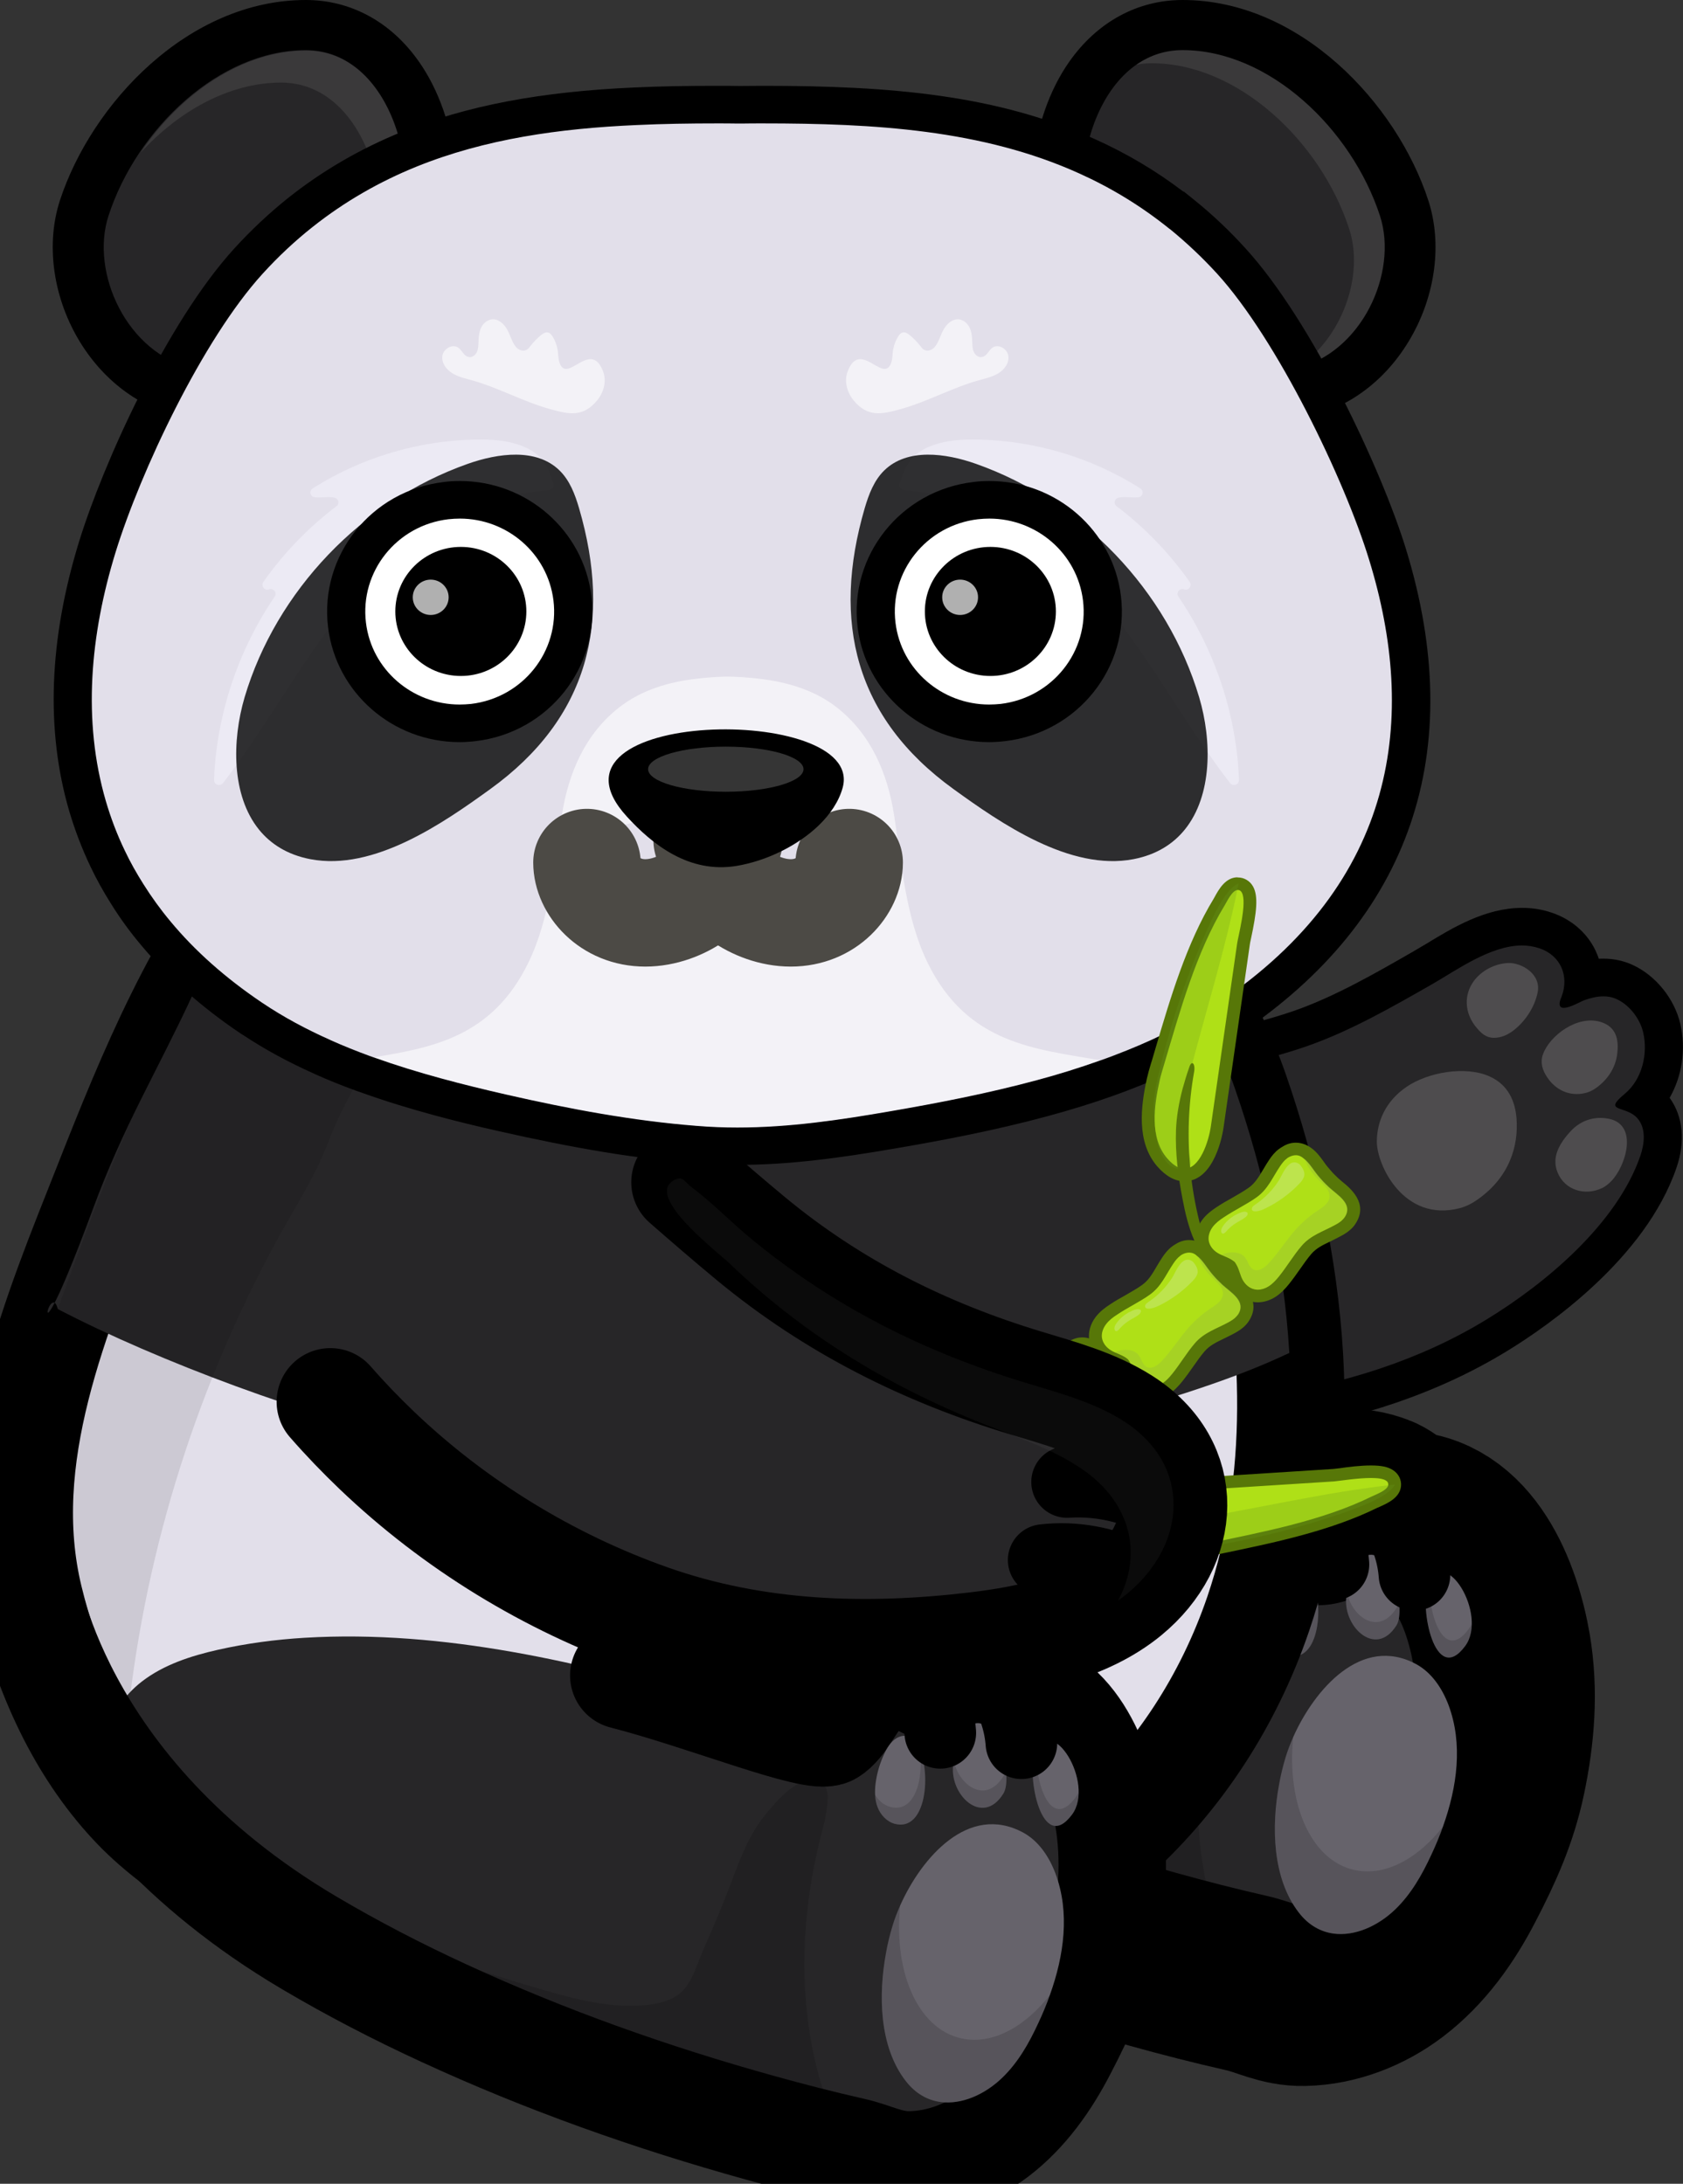 <svg width="47" height="61" viewBox="0 0 47 61" fill="none" xmlns="http://www.w3.org/2000/svg">
<rect x="0" y="0" width="47" height="61" fill="#333333" stroke="none"/>
<g clip-path="url(#clip0_169_15986)">
<path d="M6.199 11.081C8.65 11.081 11.008 9.222 11.676 7.486C12.344 5.75 12.113 3.545 11.119 2.124C10.476 1.204 9.559 0.7 8.54 0.7C5.602 0.7 3.158 3.335 2.352 5.813C2.021 6.832 2.185 8.06 2.792 9.107C3.364 10.09 4.234 10.755 5.247 10.979C5.552 11.046 5.872 11.081 6.199 11.081Z" fill="#272628"/>
<path d="M8.54 1.4C6.128 1.4 3.822 3.594 3.03 6.027C2.511 7.619 3.549 9.887 5.403 10.293C5.662 10.349 5.929 10.377 6.199 10.377C8.252 10.377 10.412 8.795 11.012 7.234C11.932 4.844 10.891 1.4 8.54 1.4ZM8.54 0C9.797 0 10.923 0.612 11.701 1.725C12.82 3.321 13.083 5.792 12.337 7.731C11.481 9.964 8.724 11.777 6.195 11.777C5.819 11.777 5.446 11.739 5.09 11.658C3.883 11.392 2.849 10.608 2.174 9.453C1.471 8.242 1.282 6.8 1.673 5.6C2.561 2.884 5.268 0 8.54 0Z" fill="black"/>
<g opacity="0.1">
<path d="M3.929 4.263C4.994 3.101 6.405 2.307 7.85 2.307C10.195 2.307 11.229 5.736 10.312 8.12C10.248 8.291 10.163 8.459 10.06 8.627C10.493 8.19 10.827 7.71 11.012 7.227C11.928 4.844 10.895 1.414 8.55 1.414C6.756 1.414 5.019 2.636 3.929 4.263Z" fill="#EAE6E4"/>
</g>
<path d="M35.366 11.081C35.693 11.081 36.012 11.046 36.318 10.979C37.327 10.759 38.197 10.094 38.773 9.107C39.38 8.064 39.543 6.832 39.213 5.813C38.407 3.335 35.963 0.7 33.025 0.7C32.005 0.7 31.089 1.204 30.446 2.124C29.451 3.542 29.221 5.747 29.888 7.486C30.556 9.219 32.915 11.081 35.366 11.081Z" fill="#272628"/>
<path d="M33.025 1.4C30.674 1.4 29.637 4.844 30.553 7.238C31.153 8.799 33.313 10.381 35.366 10.381C35.633 10.381 35.903 10.353 36.162 10.297C38.016 9.887 39.054 7.623 38.535 6.03C37.743 3.594 35.437 1.4 33.025 1.4ZM33.025 0C36.301 0 39.004 2.884 39.888 5.6C40.279 6.8 40.091 8.242 39.388 9.453C38.716 10.612 37.679 11.396 36.471 11.658C36.116 11.735 35.743 11.777 35.366 11.777C32.837 11.777 30.081 9.961 29.224 7.731C28.479 5.792 28.741 3.321 29.86 1.725C30.642 0.612 31.768 0 33.025 0Z" fill="black"/>
<g opacity="0.1">
<path d="M31.732 1.809C31.871 1.781 32.016 1.767 32.165 1.767C34.581 1.767 36.886 3.962 37.678 6.394C38.105 7.703 37.476 9.471 36.208 10.283C38.037 9.852 39.053 7.605 38.542 6.027C37.742 3.594 35.437 1.4 33.025 1.4C32.535 1.4 32.102 1.55 31.732 1.809Z" fill="#EAE6E4"/>
</g>
<path d="M34.695 39.556C34.78 39.556 34.862 39.552 34.951 39.549C34.951 39.549 34.954 39.549 34.958 39.549C35.075 39.549 35.214 39.528 35.334 39.51L35.388 39.503C37.835 39.146 39.995 38.404 41.803 37.298C42.89 36.633 45.501 34.831 46.318 32.448C46.535 31.814 46.464 31.258 46.123 30.876C46.069 30.817 46.009 30.764 45.952 30.722C46.396 30.204 46.577 29.438 46.41 28.72C46.282 28.167 45.874 27.66 45.373 27.429C45.188 27.345 44.989 27.303 44.78 27.303C44.57 27.303 44.375 27.345 44.219 27.39C44.215 27.173 44.165 26.963 44.073 26.771C43.895 26.403 43.569 26.127 43.157 25.987C42.954 25.92 42.734 25.885 42.51 25.885C41.633 25.885 40.791 26.4 40.109 26.809C39.981 26.886 39.856 26.963 39.739 27.03C38.624 27.667 37.491 28.318 36.325 28.724C35.917 28.867 35.508 28.983 35.072 29.105C34.283 29.329 33.469 29.557 32.702 29.949C32.603 29.998 32.51 30.05 32.422 30.106C31.924 30.421 31.516 31.034 31.164 31.986C30.553 33.648 30.635 36.371 31.832 38.054C32.528 39.038 33.519 39.556 34.695 39.556Z" fill="#272628"/>
<path d="M42.506 26.41C41.629 26.41 40.698 27.086 40.006 27.485C38.89 28.122 37.718 28.797 36.503 29.221C35.324 29.634 34.066 29.847 32.944 30.418C32.862 30.46 32.78 30.505 32.706 30.554C32.198 30.873 31.857 31.639 31.661 32.171C30.798 34.516 31.459 39.035 34.695 39.035C34.766 39.035 34.841 39.031 34.915 39.028C35.047 39.028 35.178 39.003 35.306 38.986C37.487 38.67 39.64 38.005 41.519 36.854C43.185 35.836 45.16 34.173 45.81 32.283C45.924 31.947 45.977 31.517 45.721 31.23C45.394 30.869 44.741 31.079 45.373 30.554C45.86 30.152 46.027 29.434 45.888 28.839C45.799 28.458 45.508 28.073 45.146 27.908C45.025 27.852 44.901 27.831 44.776 27.831C44.599 27.831 44.421 27.877 44.251 27.936C44.155 27.968 43.846 28.153 43.672 28.153C43.597 28.153 43.551 28.122 43.554 28.027C43.558 27.964 43.583 27.901 43.608 27.842C43.828 27.268 43.586 26.687 42.986 26.487C42.826 26.435 42.666 26.41 42.506 26.41ZM42.506 25.36C42.791 25.36 43.064 25.402 43.323 25.49C43.874 25.672 44.311 26.046 44.553 26.543C44.588 26.62 44.623 26.701 44.648 26.781C44.691 26.778 44.734 26.778 44.776 26.778C45.064 26.778 45.341 26.837 45.593 26.953C46.24 27.25 46.762 27.898 46.925 28.601C47.089 29.312 46.972 30.064 46.627 30.666C47 31.181 47.071 31.877 46.819 32.616C45.949 35.16 43.217 37.05 42.08 37.743C40.208 38.888 37.981 39.654 35.459 40.022L35.405 40.029C35.281 40.046 35.128 40.071 34.951 40.074C34.862 40.078 34.777 40.081 34.691 40.081C33.334 40.081 32.191 39.486 31.391 38.359C30.045 36.469 30.009 33.575 30.66 31.811C31.05 30.747 31.53 30.047 32.13 29.669C32.23 29.606 32.34 29.543 32.453 29.487C33.267 29.07 34.109 28.832 34.922 28.605C35.349 28.482 35.754 28.37 36.144 28.234C37.263 27.842 38.379 27.205 39.455 26.585C39.583 26.512 39.7 26.438 39.828 26.365C40.563 25.917 41.48 25.36 42.506 25.36Z" fill="black"/>
<g opacity="0.2">
<path d="M38.45 31.881C38.454 31.342 38.681 30.768 39.281 30.358C39.882 29.949 40.915 29.77 41.583 30.061C42.141 30.306 42.311 30.785 42.35 31.23C42.414 32.021 42.145 32.885 41.271 33.501C41.129 33.603 40.965 33.694 40.773 33.746C39.2 34.159 38.443 32.532 38.45 31.881Z" fill="#EAE6E4"/>
</g>
<g opacity="0.1">
<path d="M18.607 20.922C21.346 19.645 24.305 19.733 26.994 21.37C27.861 21.899 28.582 22.791 29.484 23.239C30.749 23.873 33.264 25.192 32.66 27.338C32.457 28.062 31.996 28.633 31.505 29.105C29.765 30.789 27.559 31.534 25.403 32.143C24.522 32.392 23.634 32.626 22.735 32.724C20.227 32.994 17.648 32.161 15.573 30.404C14.796 29.746 14.06 28.916 13.726 27.828C13.243 26.253 13.694 24.685 14.778 23.838C16.053 22.837 17.161 21.598 18.607 20.922Z" fill="black"/>
</g>
<g opacity="0.2">
<path d="M40.961 28.027C40.954 27.817 41.015 27.611 41.143 27.425C41.366 27.107 41.754 26.914 42.12 26.9C42.482 26.886 43.047 27.201 42.94 27.726C42.855 28.139 42.596 28.514 42.311 28.748C42.162 28.871 41.984 28.969 41.793 28.986C41.569 29.011 41.416 28.923 41.249 28.724C41.065 28.514 40.968 28.269 40.961 28.027Z" fill="#EAE6E4"/>
</g>
<g opacity="0.2">
<path d="M43.064 29.539C43.075 29.483 43.096 29.424 43.124 29.364C43.391 28.815 44.183 28.307 44.801 28.584C45.16 28.745 45.206 29.091 45.163 29.438C45.117 29.819 44.904 30.148 44.592 30.376C44.513 30.432 44.425 30.488 44.318 30.519C43.91 30.638 43.515 30.495 43.26 30.166C43.107 29.966 43.022 29.763 43.064 29.539Z" fill="#EAE6E4"/>
</g>
<g opacity="0.2">
<path d="M43.437 32.416C43.451 32.108 43.653 31.821 43.87 31.59C44.147 31.296 44.524 31.17 44.929 31.251C45.767 31.419 45.398 32.588 44.993 32.997C44.922 33.067 44.84 33.141 44.733 33.19C44.264 33.41 43.703 33.246 43.501 32.759C43.451 32.644 43.433 32.528 43.437 32.416Z" fill="#EAE6E4"/>
</g>
<path d="M17.697 48.512C17.736 48.537 17.779 48.558 17.821 48.579C18.191 48.761 18.557 48.922 18.919 49.132C20.67 50.147 22.475 51.067 24.308 51.921C24.968 52.229 25.636 52.527 26.304 52.821C28.162 53.629 30.102 54.221 32.041 54.812C32.947 55.089 33.853 55.365 34.776 55.572C35.629 55.764 36.559 55.999 37.416 55.712C38.758 55.257 39.813 54.175 40.52 52.95C40.616 52.782 40.709 52.611 40.797 52.436C41.486 51.05 41.923 49.527 41.952 47.98C41.991 46.108 41.682 43.962 40.201 42.643C40.026 42.489 39.835 42.342 39.611 42.282C39.387 42.223 39.117 42.265 38.964 42.437C38.812 42.006 38.261 41.887 37.803 41.855C37.355 41.824 36.819 41.974 36.819 42.437C36.819 42.163 36.481 41.985 36.289 41.999C35.877 42.027 35.462 42.261 35.135 42.492C34.688 42.811 34.375 43.353 33.846 43.549C33.366 43.728 32.858 43.5 32.425 43.301C31.963 43.087 31.451 42.968 30.961 42.825C27.263 41.736 23.381 40.809 19.487 41.04C18.67 41.089 17.857 41.197 17.061 41.376C16.305 41.547 15.548 41.792 14.937 42.265C14.425 42.66 14.024 43.245 13.946 43.892C13.864 44.582 14.404 45.194 14.809 45.702C15.384 46.426 16.027 47.098 16.724 47.711C17.018 47.977 17.345 48.306 17.697 48.512Z" fill="#272628"/>
<g opacity="0.15">
<path d="M17.69 48.383C17.64 48.33 17.594 48.278 17.548 48.225C17.463 48.127 17.378 48.001 17.42 47.879C17.456 47.774 17.577 47.718 17.687 47.721C17.797 47.725 17.903 47.774 18.003 47.819C20.635 49.051 23.367 50.077 26.162 50.885C27.097 51.155 28.063 51.403 29.033 51.302C29.31 51.274 29.587 51.214 29.825 51.074C30.279 50.812 30.407 50.241 30.603 49.793C30.848 49.233 31.093 48.677 31.31 48.106C31.59 47.371 31.85 46.594 32.358 45.975C32.627 45.642 33.075 45.114 33.526 45.033C33.722 44.998 33.949 45.065 34.041 45.24C34.084 45.324 34.091 45.422 34.091 45.516C34.087 45.894 33.981 46.262 33.889 46.629C33.164 49.517 33.253 52.684 34.645 55.323C33.896 55.327 33.057 55.071 32.382 54.763C31.32 54.28 30.152 54.053 29.047 53.682C27.896 53.293 26.763 52.856 25.63 52.418C24.198 51.865 22.766 51.312 21.381 50.658C20.131 50.066 18.646 49.408 17.69 48.383Z" fill="black"/>
</g>
<path d="M11.659 39.381C11.659 39.381 12.397 45.296 19.605 49.562C20.823 50.283 22.081 50.934 23.367 51.526C26.216 52.842 29.189 53.895 32.215 54.735C33.072 54.973 33.931 55.194 34.798 55.39C35.363 55.516 35.8 55.782 36.407 55.768C37.263 55.75 38.102 55.418 38.776 54.907C39.593 54.287 40.19 53.437 40.656 52.537C41.16 51.568 41.562 50.682 41.789 49.604C42.034 48.439 42.13 47.249 41.931 46.069C41.679 44.589 40.883 42.444 39.047 42.468C38.997 42.468 38.776 42.125 38.439 41.999C37.867 41.782 37.128 41.754 36.805 42.339C36.372 42.093 36.141 42.097 36.027 42.09C35.633 42.062 35.295 42.293 35.029 42.562C34.738 42.856 34.485 43.462 34.144 43.669C33.715 43.928 30.663 42.678 28.397 42.097" stroke="black" stroke-width="5" stroke-miterlimit="10" stroke-linecap="round" stroke-linejoin="round"/>
<path d="M36.272 53.426C36.545 53.78 36.883 53.962 37.238 54.011C37.828 54.091 38.474 53.808 38.965 53.335C39.408 52.908 39.714 52.366 39.97 51.813C40.091 51.557 40.201 51.291 40.297 51.022C40.694 49.912 40.858 48.715 40.453 47.63C40.279 47.169 39.987 46.724 39.551 46.486C38.016 45.657 36.705 47.203 36.119 48.512C36.03 48.712 35.956 48.908 35.902 49.086C35.828 49.331 35.764 49.59 35.718 49.856C35.508 50.994 35.522 52.457 36.272 53.426Z" fill="#66636B"/>
<g opacity="0.15">
<path d="M36.272 53.426C36.546 53.78 36.883 53.962 37.238 54.011C37.828 54.091 38.475 53.808 38.965 53.335C39.409 52.908 39.714 52.366 39.97 51.813C40.091 51.557 40.201 51.291 40.297 51.022C39.622 51.883 38.766 52.373 37.949 52.257C36.666 52.075 35.917 50.465 36.116 48.513C36.027 48.712 35.953 48.908 35.899 49.086C35.825 49.331 35.761 49.59 35.715 49.856C35.508 50.994 35.523 52.457 36.272 53.426Z" fill="black"/>
</g>
<path d="M39.882 44.267C39.636 44.894 40.07 47.12 40.915 45.982C41.569 45.104 40.336 43.105 39.882 44.267Z" fill="#66636B"/>
<path d="M36.617 44.071C36.993 44.771 36.862 46.479 35.963 46.241C35.739 46.181 35.565 45.989 35.484 45.775C35.402 45.562 35.402 45.324 35.43 45.096C35.469 44.802 35.558 44.515 35.69 44.246C35.778 44.067 35.899 43.885 36.087 43.812C36.315 43.721 36.492 43.84 36.617 44.071Z" fill="#66636B"/>
<path d="M38.119 43.469C38.009 43.522 37.941 43.63 37.888 43.735C37.757 43.991 37.661 44.264 37.607 44.547C37.451 45.387 38.407 46.353 39 45.398C39.284 44.939 38.812 43.14 38.119 43.469Z" fill="#66636B"/>
<g opacity="0.15">
<path d="M40.919 45.979C41.046 45.804 41.103 45.583 41.103 45.356C41.078 45.408 41.05 45.457 41.014 45.506C40.304 46.462 39.885 45.044 39.913 44.194C39.903 44.215 39.892 44.239 39.881 44.267C39.64 44.89 40.073 47.12 40.919 45.979Z" fill="black"/>
</g>
<g opacity="0.15">
<path d="M35.484 45.772C35.565 45.989 35.739 46.178 35.963 46.237C36.823 46.468 36.983 44.918 36.663 44.166C36.777 44.946 36.542 45.954 35.835 45.765C35.654 45.716 35.505 45.583 35.413 45.419C35.42 45.544 35.441 45.663 35.484 45.772Z" fill="black"/>
</g>
<g opacity="0.15">
<path d="M39 45.398C39.086 45.261 39.103 45.002 39.068 44.718C39.054 44.795 39.032 44.862 39 44.914C38.51 45.702 37.771 45.181 37.618 44.498C37.615 44.516 37.611 44.529 37.608 44.547C37.448 45.387 38.407 46.353 39 45.398Z" fill="black"/>
</g>
<path d="M39.501 43.991C39.462 43.452 39.295 42.92 39.011 42.454" stroke="black" stroke-width="2" stroke-miterlimit="10" stroke-linecap="round" stroke-linejoin="round"/>
<path d="M37.238 43.7C37.199 43.189 37.032 42.685 36.748 42.244" stroke="black" stroke-width="2" stroke-miterlimit="10" stroke-linecap="round" stroke-linejoin="round"/>
<path d="M8.458 53.468C8.739 53.594 9.016 53.717 9.282 53.829C10.746 54.448 12.525 55.152 14.138 55.141C15.943 55.131 17.715 55.453 19.544 55.316C21.452 55.176 23.335 54.816 25.196 54.396C29.562 53.409 33.459 50 35.139 45.075C35.295 44.613 35.434 44.141 35.547 43.665C35.999 41.796 36.123 39.836 36.009 37.886C35.86 35.349 35.295 32.822 34.496 30.516C33.75 28.363 32.528 26.477 31.04 24.888C29.601 23.348 27.91 22.088 26.162 21.14C25.406 20.727 24.635 20.373 23.868 20.079C22.116 19.407 20.283 19.026 18.44 19.001C16.507 18.977 14.579 19.396 12.774 20.205C12.277 20.425 11.793 20.677 11.318 20.957C10.437 21.476 9.634 22.095 8.898 22.805C8.476 23.211 8.081 23.645 7.708 24.107C5.542 26.788 4.252 29.924 3.005 33.088C1.567 36.735 -0.142 40.7 0.817 44.659C1.318 46.727 2.231 48.785 3.701 50.364C4.902 51.662 6.756 52.695 8.458 53.468Z" fill="#E2DFEA" stroke="black" stroke-width="3" stroke-miterlimit="10"/>
<path d="M1.616 36.567C4.447 38.044 8.671 39.598 11.715 40.274C15.236 41.051 19.061 41.142 22.635 41.033C25.164 40.956 27.697 40.617 30.145 39.833C32.12 39.199 34.105 38.692 36.006 37.792C35.856 35.255 35.292 32.728 34.492 30.421C33.746 28.269 32.525 26.382 31.036 24.794C29.598 23.253 27.907 21.994 26.159 21.045C23.995 20.972 21.832 20.828 19.672 20.636C17.367 20.433 15.058 20.443 12.77 20.111C12.273 20.331 11.79 20.583 11.314 20.863C10.433 21.381 9.63 22 8.895 22.711C8.472 23.117 8.078 23.551 7.705 24.013C6.803 25.13 6.028 26.403 5.375 27.8C4.355 29.994 3.463 31.422 2.6 33.757C0.781 38.681 1.375 35.657 1.616 36.567Z" fill="#272628"/>
<g opacity="0.1">
<path d="M0.824 46.997C1.35 48.267 2.124 49.457 3.229 50.297C3.403 50.021 3.424 49.678 3.446 49.352C3.467 49.02 3.495 48.691 3.527 48.358C3.975 43.633 5.389 39 7.644 34.807C8.167 33.837 8.767 32.938 9.158 31.926C9.577 30.838 10.195 29.802 10.824 28.822C12.046 26.928 13.509 25.2 14.905 23.428C16.443 21.479 13.126 21.364 11.904 21.448C10.572 21.542 9.399 22.781 8.486 23.701C7.357 24.839 6.391 26.134 5.57 27.506C4.082 29.984 3.037 32.693 2.039 35.398C1.623 36.518 1.215 37.642 0.906 38.797C0.49 40.347 0.252 41.947 0.202 43.553C0.178 44.309 0.199 45.072 0.408 45.8C0.522 46.199 0.661 46.601 0.824 46.997Z" fill="black"/>
</g>
<path d="M20.589 32.014C22 32.014 23.364 31.828 24.98 31.548C26.202 31.338 27.644 31.065 29.111 30.67C29.751 30.495 30.333 30.316 30.895 30.117C31.161 30.022 31.424 29.921 31.683 29.819C31.797 29.774 31.914 29.725 32.031 29.672C32.514 29.466 32.98 29.238 33.413 28.997C33.726 28.822 34.028 28.64 34.308 28.451C38.88 25.389 40.411 20.902 38.741 15.48C38.077 13.324 36.194 9.282 34.379 7.294C33.949 6.821 33.488 6.384 33.008 5.999L32.87 5.88H32.855C32.092 5.285 31.257 4.777 30.365 4.375C27.715 3.175 24.827 2.926 21.303 2.926C21.101 2.926 20.611 2.93 20.611 2.93C20.412 2.93 20.213 2.926 20.01 2.926C19.151 2.926 18.433 2.94 17.751 2.972C15.172 3.087 13.158 3.469 11.417 4.175C10.298 4.63 9.304 5.208 8.377 5.943C7.869 6.349 7.382 6.804 6.934 7.294C5.094 9.313 3.357 13.177 2.711 15.281C1.897 17.927 1.805 20.363 2.437 22.526C2.586 23.029 2.775 23.523 2.999 23.992C3.151 24.317 3.336 24.65 3.546 24.976C3.776 25.346 4.046 25.718 4.348 26.075C5.073 26.942 5.972 27.74 7.023 28.444L7.059 28.465C7.638 28.85 8.291 29.207 9.002 29.522C9.368 29.686 9.73 29.833 10.128 29.977L10.27 30.029C11.595 30.505 12.966 30.841 14.007 31.079C16.16 31.569 17.822 31.842 19.406 31.968C19.794 31.996 20.192 32.014 20.589 32.014Z" fill="#E2DFEA"/>
<path d="M20.014 3.447C19.264 3.447 18.518 3.458 17.779 3.493C15.63 3.587 13.549 3.878 11.623 4.658C10.607 5.071 9.634 5.621 8.718 6.349C8.238 6.73 7.776 7.161 7.336 7.644C5.652 9.492 3.919 13.184 3.226 15.431C2.519 17.731 2.299 20.128 2.956 22.378C3.094 22.848 3.269 23.313 3.489 23.768C3.638 24.083 3.812 24.391 4.004 24.695C4.228 25.052 4.48 25.402 4.764 25.742C5.435 26.55 6.281 27.31 7.325 28.013C7.329 28.013 7.332 28.017 7.336 28.02C7.926 28.416 8.561 28.755 9.222 29.049C9.229 29.053 9.236 29.056 9.243 29.06C9.595 29.217 9.954 29.361 10.316 29.494C10.362 29.511 10.409 29.525 10.455 29.543C11.677 29.98 12.941 30.302 14.135 30.575C15.9 30.978 17.669 31.31 19.456 31.45C19.84 31.482 20.216 31.496 20.593 31.496C22.035 31.496 23.442 31.289 24.891 31.037C26.188 30.813 27.587 30.544 28.973 30.169C29.559 30.012 30.141 29.83 30.713 29.627C30.973 29.536 31.228 29.438 31.481 29.336C31.594 29.291 31.704 29.245 31.818 29.196C32.276 29 32.724 28.783 33.154 28.545C33.449 28.381 33.736 28.206 34.01 28.024C39.043 24.639 39.59 20.03 38.233 15.631C37.548 13.398 35.672 9.488 33.985 7.64C33.566 7.182 33.125 6.769 32.671 6.398C32.667 6.398 32.667 6.398 32.667 6.398C31.864 5.75 31.022 5.243 30.145 4.847C27.435 3.619 24.412 3.447 21.307 3.447C21.108 3.447 20.905 3.447 20.703 3.451H20.611C20.412 3.447 20.213 3.447 20.014 3.447ZM20.014 2.397C20.216 2.397 20.419 2.397 20.621 2.401H20.707C20.902 2.401 21.108 2.397 21.311 2.397C24.902 2.397 27.857 2.653 30.596 3.895C31.466 4.287 32.291 4.777 33.044 5.351H33.051H33.054H33.061L33.356 5.589C33.857 5.992 34.337 6.447 34.784 6.94C36.649 8.984 38.582 13.125 39.26 15.326C41.004 20.989 39.399 25.675 34.617 28.881C34.319 29.081 34.006 29.27 33.683 29.452C33.235 29.7 32.752 29.938 32.248 30.152C32.127 30.204 32.006 30.257 31.882 30.306C31.633 30.407 31.36 30.512 31.083 30.61C30.518 30.813 29.903 31.002 29.26 31.177C27.765 31.583 26.241 31.867 25.079 32.066C23.438 32.35 22.046 32.539 20.596 32.539C20.181 32.539 19.769 32.521 19.371 32.49C17.765 32.364 16.078 32.084 13.897 31.59C12.835 31.349 11.446 31.006 10.092 30.519L9.95 30.47C9.538 30.32 9.165 30.169 8.806 30.008C8.796 30.005 8.785 29.998 8.771 29.991C8.05 29.669 7.386 29.308 6.796 28.916L6.789 28.913L6.728 28.874C5.638 28.143 4.7 27.31 3.943 26.403C3.627 26.029 3.343 25.637 3.098 25.241C2.885 24.902 2.689 24.552 2.526 24.205C2.292 23.715 2.093 23.194 1.936 22.666C1.272 20.404 1.365 17.867 2.21 15.123C2.871 12.978 4.65 9.016 6.544 6.94C7.013 6.426 7.517 5.953 8.046 5.53C9.002 4.77 10.068 4.151 11.219 3.685C13.02 2.954 15.09 2.558 17.733 2.443C18.419 2.411 19.144 2.397 20.014 2.397Z" fill="black"/>
<path d="M26.038 12.442C26.436 12.295 26.87 12.271 27.296 12.278C28.902 12.306 30.497 12.785 31.846 13.643C31.957 13.713 31.914 13.881 31.786 13.891C31.605 13.909 31.395 13.867 31.235 13.902C31.122 13.926 31.09 14.073 31.182 14.14C31.967 14.735 32.66 15.452 33.225 16.257C33.299 16.366 33.193 16.506 33.068 16.464C33.065 16.464 33.061 16.464 33.061 16.46C32.937 16.422 32.834 16.558 32.909 16.667C33.925 18.161 34.518 19.932 34.599 21.727C34.599 21.748 34.599 21.773 34.599 21.794C34.599 21.923 34.429 21.976 34.351 21.874C33.214 20.401 32.322 18.756 31.186 17.279C29.999 15.743 28.465 14.35 26.561 13.891C26.124 13.786 25.676 13.748 25.232 13.685C25.147 13.674 25.094 13.587 25.122 13.506C25.282 13.013 25.435 12.666 26.038 12.442Z" fill="#ECEAF4"/>
<path d="M14.54 12.442C14.142 12.295 13.709 12.271 13.282 12.278C11.677 12.306 10.082 12.785 8.732 13.643C8.622 13.713 8.664 13.881 8.792 13.891C8.973 13.909 9.183 13.867 9.343 13.902C9.457 13.926 9.489 14.073 9.396 14.14C8.611 14.735 7.918 15.452 7.354 16.257C7.279 16.366 7.386 16.506 7.51 16.464C7.513 16.464 7.517 16.464 7.517 16.46C7.641 16.422 7.744 16.558 7.67 16.667C6.654 18.161 6.061 19.932 5.979 21.727C5.979 21.748 5.979 21.773 5.979 21.794C5.979 21.923 6.149 21.976 6.228 21.874C7.364 20.401 8.256 18.756 9.393 17.279C10.579 15.743 12.114 14.35 14.018 13.891C14.455 13.786 14.902 13.748 15.346 13.685C15.431 13.674 15.485 13.587 15.456 13.506C15.296 13.013 15.144 12.666 14.54 12.442Z" fill="#ECEAF4"/>
<g opacity="0.6">
<path d="M10.454 29.532C11.676 29.97 12.941 30.292 14.134 30.565C15.9 30.967 17.669 31.3 19.456 31.44C21.306 31.59 23.061 31.345 24.891 31.027C26.187 30.803 27.587 30.533 28.972 30.159C29.558 30.001 30.141 29.819 30.713 29.616C28.922 29.298 27.026 29.172 25.91 26.904C25.296 25.648 25.186 24.174 24.972 22.792C24.784 21.57 24.305 20.489 23.36 19.754C22.731 19.264 21.956 19.047 21.2 18.959C20.962 18.931 20.72 18.914 20.482 18.903C20.433 18.903 20.379 18.9 20.329 18.9C20.28 18.9 20.23 18.9 20.177 18.903C19.939 18.91 19.697 18.931 19.459 18.959C18.703 19.043 17.928 19.264 17.299 19.754C16.355 20.489 15.875 21.57 15.687 22.792C15.474 24.174 15.364 25.648 14.749 26.904C13.74 28.962 12.085 29.259 10.454 29.532Z" fill="white"/>
</g>
<g opacity="0.6">
<path d="M20.65 18.907C20.7 18.907 20.749 18.907 20.802 18.91V18.907C20.749 18.907 20.7 18.907 20.65 18.907Z" fill="white"/>
</g>
<g opacity="0.8">
<path d="M33.09 23.169C32.763 23.575 32.294 23.876 31.655 23.999C29.879 24.342 27.936 22.987 26.628 22.042C23.879 20.055 23.222 17.367 24.149 14.192C24.263 13.807 24.408 13.419 24.696 13.139C25.339 12.512 26.405 12.656 27.257 12.957C30.216 14.003 32.603 16.502 33.488 19.477C33.85 20.695 33.854 22.221 33.09 23.169Z" fill="black"/>
</g>
<g opacity="0.8">
<path d="M7.229 23.169C7.556 23.575 8.025 23.876 8.664 23.999C10.441 24.342 12.384 22.987 13.691 22.042C16.44 20.055 17.098 17.367 16.17 14.192C16.057 13.807 15.911 13.419 15.623 13.139C14.98 12.512 13.915 12.656 13.062 12.957C10.103 14.003 7.716 16.502 6.831 19.477C6.473 20.695 6.466 22.221 7.229 23.169Z" fill="black"/>
</g>
<path d="M21.712 22.942H21.651C20.76 23.019 20.074 23.505 20.074 24.093C20.074 24.734 21.08 25.5 22.088 25.5C23.094 25.5 23.719 24.737 23.719 24.093C23.719 23.453 22.902 22.931 21.897 22.931C21.836 22.931 21.772 22.935 21.712 22.938V22.942Z" fill="#E2DFEA"/>
<path d="M16.391 24.093C16.391 24.734 17.016 25.5 18.021 25.5C19.026 25.5 20.035 24.737 20.035 24.093C20.035 23.453 19.218 22.931 18.213 22.931C17.208 22.931 16.391 23.453 16.391 24.093Z" fill="#E2DFEA"/>
<path d="M20.358 23.467C20.177 23.649 20.07 23.862 20.07 24.093C20.07 24.734 21.076 25.5 22.084 25.5C23.09 25.5 23.715 24.737 23.715 24.093" stroke="#4C4A45" stroke-width="3" stroke-miterlimit="10" stroke-linecap="round" stroke-linejoin="round"/>
<path d="M16.391 24.093C16.391 24.734 17.016 25.5 18.021 25.5C19.026 25.5 20.035 24.737 20.035 24.093C20.035 23.862 19.929 23.649 19.747 23.467" stroke="#4C4A45" stroke-width="3" stroke-miterlimit="10" stroke-linecap="round" stroke-linejoin="round"/>
<g opacity="0.6">
<path d="M27.197 9.835C27.154 9.744 27.154 9.635 27.15 9.534C27.147 9.401 27.133 9.261 27.072 9.142C27.012 9.023 26.891 8.925 26.756 8.918C26.596 8.914 26.461 9.033 26.376 9.163C26.269 9.324 26.227 9.551 26.102 9.695C26.031 9.779 25.904 9.824 25.808 9.772C25.758 9.747 25.726 9.698 25.694 9.656C25.609 9.548 25.509 9.446 25.403 9.359C25.346 9.313 25.275 9.268 25.204 9.289C25.15 9.303 25.115 9.348 25.087 9.394C25.008 9.516 24.959 9.653 24.937 9.796C24.919 9.926 24.927 10.059 24.87 10.178C24.639 10.678 24.007 9.474 23.669 10.384C23.57 10.65 23.655 10.962 23.836 11.182C24.227 11.655 24.61 11.578 25.14 11.431C25.893 11.224 26.571 10.839 27.321 10.626C27.513 10.573 27.712 10.531 27.882 10.426C28.053 10.321 28.188 10.136 28.159 9.94C28.131 9.744 27.882 9.597 27.719 9.709C27.612 9.782 27.566 9.936 27.442 9.968C27.342 10.003 27.239 9.926 27.197 9.835Z" fill="white"/>
</g>
<g opacity="0.6">
<path d="M13.317 9.835C13.36 9.744 13.36 9.635 13.363 9.534C13.367 9.401 13.381 9.261 13.441 9.142C13.502 9.023 13.623 8.925 13.758 8.918C13.918 8.914 14.053 9.033 14.138 9.163C14.244 9.324 14.287 9.551 14.411 9.695C14.482 9.779 14.61 9.824 14.706 9.772C14.756 9.747 14.788 9.698 14.82 9.656C14.905 9.548 15.005 9.446 15.111 9.359C15.168 9.313 15.239 9.268 15.31 9.289C15.363 9.303 15.399 9.348 15.427 9.394C15.505 9.516 15.555 9.653 15.576 9.796C15.594 9.926 15.587 10.059 15.644 10.178C15.875 10.678 16.507 9.474 16.845 10.384C16.944 10.65 16.859 10.962 16.678 11.182C16.287 11.655 15.903 11.578 15.374 11.431C14.621 11.224 13.942 10.839 13.193 10.626C13.001 10.573 12.802 10.531 12.632 10.426C12.461 10.321 12.326 10.136 12.354 9.94C12.383 9.744 12.632 9.597 12.795 9.709C12.902 9.782 12.948 9.936 13.072 9.968C13.171 10.003 13.271 9.926 13.317 9.835Z" fill="white"/>
</g>
<path d="M22.859 23.061C23.19 22.742 23.431 22.378 23.534 21.997C24.163 19.642 14.753 19.796 17.502 22.805C18.22 23.593 19.243 24.405 20.568 24.188C21.406 24.048 22.27 23.625 22.859 23.061Z" fill="black"/>
<path opacity="0.3" d="M20.269 22.116C19.07 22.116 18.099 21.834 18.099 21.486C18.099 21.138 19.07 20.856 20.269 20.856C21.468 20.856 22.439 21.138 22.439 21.486C22.439 21.834 21.468 22.116 20.269 22.116Z" fill="#B0B0B0"/>
<path d="M26.191 45.229C26.49 45.229 26.792 45.142 27.058 44.977C27.317 44.816 27.491 44.617 27.619 44.463C27.736 44.316 27.847 44.162 27.953 44.008C28.049 43.868 28.141 43.735 28.234 43.63C28.276 43.581 28.404 43.518 28.55 43.448C28.66 43.395 28.77 43.343 28.884 43.28C29.015 43.206 29.211 43.087 29.385 42.895C29.438 42.835 29.484 42.776 29.527 42.709C29.79 42.303 30.074 41.491 29.005 40.623C28.973 40.599 28.944 40.574 28.919 40.553C28.877 40.515 28.834 40.473 28.795 40.431C28.77 40.403 28.731 40.357 28.692 40.315C28.671 40.291 28.649 40.259 28.628 40.228C28.514 40.07 28.358 39.853 28.12 39.675C27.861 39.482 27.562 39.381 27.253 39.381C27.012 39.381 26.777 39.44 26.557 39.559C26.49 39.598 26.426 39.636 26.365 39.678C26.152 39.839 26.017 40.021 25.932 40.144C25.861 40.249 25.797 40.354 25.737 40.459C25.655 40.595 25.584 40.714 25.53 40.753C25.413 40.833 25.275 40.914 25.126 41.001C24.962 41.096 24.799 41.19 24.642 41.295C24.476 41.407 24.262 41.565 24.081 41.803C23.822 42.146 23.712 42.555 23.769 42.954C23.833 43.392 24.095 43.787 24.493 44.036C24.571 44.085 24.65 44.123 24.728 44.162C24.756 44.232 24.788 44.316 24.838 44.4C25.062 44.809 25.442 45.1 25.879 45.194C25.975 45.219 26.081 45.229 26.191 45.229Z" fill="#AFE017"/>
<path d="M27.246 40.427C27.186 40.427 27.122 40.445 27.054 40.48C27.033 40.49 27.015 40.504 26.997 40.518C26.923 40.574 26.866 40.648 26.812 40.725C26.596 41.043 26.475 41.372 26.145 41.607C25.853 41.813 25.527 41.964 25.232 42.163C25.118 42.237 25.008 42.321 24.926 42.429C24.845 42.538 24.795 42.674 24.813 42.807C24.834 42.951 24.933 43.077 25.058 43.154C25.093 43.178 25.132 43.196 25.171 43.213C25.264 43.255 25.363 43.29 25.448 43.343C25.48 43.364 25.512 43.385 25.541 43.409C25.562 43.441 25.583 43.472 25.601 43.507C25.669 43.637 25.694 43.78 25.761 43.906C25.832 44.036 25.949 44.141 26.091 44.172C26.12 44.179 26.152 44.183 26.184 44.183C26.287 44.183 26.393 44.148 26.482 44.092C26.596 44.022 26.688 43.92 26.773 43.815C26.997 43.539 27.175 43.231 27.406 42.961C27.665 42.657 28.01 42.559 28.347 42.373C28.429 42.328 28.511 42.279 28.571 42.209C28.585 42.191 28.599 42.174 28.613 42.156C28.855 41.782 28.4 41.537 28.173 41.323C28.116 41.271 28.063 41.215 28.01 41.162C27.956 41.106 27.907 41.047 27.857 40.987C27.743 40.851 27.622 40.637 27.466 40.518C27.406 40.462 27.331 40.427 27.246 40.427ZM27.246 38.327C27.789 38.327 28.311 38.502 28.756 38.831C29.129 39.108 29.356 39.426 29.494 39.615L29.526 39.661C29.544 39.682 29.562 39.699 29.58 39.72C29.598 39.738 29.615 39.759 29.637 39.776L29.679 39.811C29.875 39.969 30.198 40.235 30.457 40.658C30.962 41.484 30.947 42.461 30.415 43.276C30.343 43.385 30.265 43.49 30.177 43.584C29.963 43.822 29.711 44.018 29.398 44.19C29.249 44.27 29.114 44.337 29.008 44.389C28.99 44.396 28.972 44.407 28.954 44.414C28.915 44.47 28.869 44.533 28.823 44.599C28.716 44.753 28.596 44.928 28.447 45.11C28.283 45.313 28.02 45.611 27.622 45.859C27.186 46.132 26.688 46.276 26.187 46.276C26.003 46.276 25.818 46.255 25.637 46.216C24.901 46.055 24.265 45.579 23.896 44.907C23.242 44.491 22.809 43.829 22.703 43.094C22.607 42.422 22.788 41.74 23.214 41.173C23.495 40.802 23.818 40.564 24.035 40.42C24.23 40.287 24.418 40.182 24.582 40.088C24.653 40.049 24.72 40.007 24.781 39.972C24.791 39.955 24.802 39.937 24.809 39.923C24.869 39.822 24.944 39.696 25.04 39.556C25.239 39.262 25.459 39.027 25.711 38.838C25.818 38.758 25.931 38.688 26.045 38.628C26.425 38.432 26.83 38.327 27.246 38.327Z" fill="#577708"/>
<g opacity="0.17">
<path d="M26.781 43.812C26.695 43.917 26.603 44.018 26.489 44.088C26.376 44.158 26.234 44.2 26.099 44.169C25.957 44.137 25.836 44.029 25.768 43.903C25.701 43.777 25.672 43.63 25.608 43.504C25.591 43.469 25.57 43.437 25.548 43.406C25.52 43.381 25.488 43.36 25.456 43.339C25.367 43.287 25.271 43.252 25.179 43.21C25.25 43.175 25.328 43.157 25.406 43.147C25.559 43.129 25.733 43.164 25.829 43.28C25.918 43.388 25.939 43.56 26.067 43.623C26.205 43.689 26.365 43.581 26.472 43.469C26.77 43.157 26.99 42.783 27.282 42.468C27.452 42.286 27.64 42.121 27.85 41.985C27.999 41.887 28.17 41.778 28.191 41.603C28.212 41.407 28.028 41.257 27.886 41.12C27.722 40.963 27.591 40.77 27.502 40.564C27.495 40.546 27.488 40.529 27.481 40.511C27.637 40.627 27.758 40.84 27.871 40.98C27.921 41.04 27.971 41.096 28.024 41.155C28.077 41.211 28.131 41.264 28.188 41.316C28.415 41.53 28.873 41.775 28.628 42.149C28.614 42.17 28.603 42.188 28.585 42.202C28.525 42.268 28.443 42.321 28.361 42.366C28.02 42.555 27.68 42.65 27.42 42.954C27.186 43.227 27.005 43.535 26.781 43.812Z" fill="#7D9067"/>
</g>
<g opacity="0.3">
<path d="M27.42 40.763C27.395 40.725 27.367 40.686 27.328 40.662C27.047 40.494 26.88 40.963 26.785 41.12C26.614 41.39 26.387 41.624 26.12 41.803C26.092 41.824 26.06 41.845 26.038 41.873C26.021 41.904 26.014 41.946 26.038 41.971C26.06 41.992 26.092 41.995 26.12 41.995C26.223 41.992 26.319 41.953 26.412 41.908C26.756 41.74 27.072 41.509 27.339 41.232C27.392 41.176 27.445 41.117 27.474 41.043C27.513 40.952 27.477 40.851 27.42 40.763Z" fill="#DFEFCB"/>
</g>
<g opacity="0.3">
<path d="M25.846 42.16C25.765 42.226 25.669 42.268 25.58 42.324C25.473 42.391 25.377 42.475 25.296 42.569C25.271 42.601 25.228 42.636 25.193 42.615C25.182 42.608 25.175 42.597 25.171 42.583C25.15 42.524 25.182 42.457 25.221 42.401C25.32 42.261 25.456 42.149 25.612 42.076C25.676 42.044 25.768 41.999 25.843 42.009C25.942 42.023 25.907 42.111 25.846 42.16Z" fill="#DFEFCB"/>
</g>
<path d="M29.171 41.635C29.302 41.635 29.441 41.593 29.565 41.516C29.707 41.428 29.817 41.306 29.902 41.197C30.009 41.068 30.102 40.931 30.197 40.795C30.308 40.638 30.41 40.487 30.531 40.347C30.698 40.154 30.901 40.056 31.139 39.941C31.235 39.895 31.331 39.85 31.427 39.797C31.508 39.752 31.611 39.689 31.696 39.598C31.718 39.574 31.735 39.549 31.753 39.525C32.038 39.087 31.65 38.769 31.416 38.58C31.37 38.541 31.323 38.502 31.284 38.468C31.231 38.419 31.178 38.366 31.128 38.31C31.082 38.258 31.032 38.202 30.986 38.145C30.951 38.103 30.919 38.058 30.883 38.009C30.794 37.886 30.695 37.746 30.567 37.648C30.46 37.572 30.35 37.529 30.233 37.529C30.141 37.529 30.048 37.554 29.956 37.603C29.927 37.617 29.899 37.635 29.874 37.656C29.775 37.729 29.704 37.827 29.65 37.904C29.59 37.995 29.537 38.086 29.483 38.173C29.352 38.398 29.235 38.59 29.025 38.74C28.876 38.846 28.716 38.937 28.549 39.035C28.404 39.118 28.258 39.203 28.116 39.297C28.002 39.374 27.871 39.468 27.768 39.605C27.65 39.763 27.597 39.941 27.622 40.109C27.647 40.294 27.768 40.466 27.949 40.578C27.991 40.606 28.038 40.627 28.084 40.651L28.173 40.69C28.229 40.715 28.286 40.739 28.34 40.77C28.357 40.781 28.375 40.795 28.393 40.809C28.404 40.827 28.418 40.844 28.425 40.865C28.453 40.921 28.471 40.977 28.492 41.036C28.521 41.117 28.549 41.194 28.588 41.271C28.688 41.456 28.855 41.586 29.039 41.624C29.082 41.631 29.125 41.635 29.171 41.635Z" fill="#AFE017"/>
<path d="M30.226 37.708C30.165 37.708 30.102 37.726 30.034 37.761C30.013 37.771 29.995 37.785 29.977 37.799C29.902 37.855 29.846 37.929 29.792 38.006C29.576 38.324 29.455 38.653 29.125 38.888C28.833 39.094 28.506 39.245 28.212 39.444C28.098 39.518 27.988 39.602 27.906 39.71C27.825 39.819 27.775 39.955 27.793 40.088C27.814 40.232 27.913 40.358 28.038 40.435C28.073 40.459 28.112 40.477 28.151 40.494C28.244 40.536 28.343 40.571 28.428 40.624C28.46 40.645 28.492 40.666 28.521 40.69C28.542 40.722 28.563 40.753 28.581 40.788C28.649 40.918 28.674 41.061 28.741 41.187C28.812 41.317 28.929 41.422 29.071 41.453C29.1 41.46 29.132 41.464 29.164 41.464C29.267 41.464 29.373 41.429 29.462 41.373C29.576 41.303 29.668 41.201 29.753 41.096C29.977 40.82 30.155 40.512 30.386 40.242C30.645 39.938 30.989 39.84 31.327 39.654C31.409 39.609 31.49 39.56 31.551 39.49C31.565 39.472 31.579 39.455 31.593 39.437C31.835 39.063 31.38 38.818 31.153 38.604C31.096 38.552 31.043 38.496 30.989 38.443C30.936 38.387 30.887 38.328 30.837 38.268C30.723 38.132 30.602 37.918 30.446 37.799C30.386 37.74 30.311 37.708 30.226 37.708ZM30.226 37.358C30.382 37.358 30.528 37.411 30.666 37.512C30.819 37.624 30.926 37.778 31.021 37.911C31.053 37.957 31.085 38.002 31.117 38.037C31.164 38.093 31.21 38.146 31.256 38.198C31.299 38.244 31.352 38.293 31.402 38.342C31.437 38.377 31.48 38.408 31.522 38.447C31.746 38.629 32.265 39.052 31.895 39.619C31.874 39.654 31.849 39.686 31.821 39.717C31.721 39.829 31.601 39.903 31.505 39.955C31.405 40.011 31.306 40.057 31.21 40.106C30.982 40.214 30.801 40.302 30.659 40.466C30.546 40.599 30.442 40.746 30.336 40.9C30.24 41.037 30.14 41.177 30.03 41.313C29.934 41.432 29.814 41.565 29.65 41.67C29.498 41.764 29.327 41.817 29.164 41.817C29.107 41.817 29.05 41.81 28.997 41.8C28.762 41.747 28.553 41.586 28.428 41.355C28.379 41.264 28.347 41.173 28.322 41.096C28.304 41.04 28.286 40.988 28.265 40.949C28.261 40.946 28.261 40.939 28.258 40.935C28.254 40.932 28.251 40.928 28.244 40.928C28.205 40.904 28.155 40.883 28.098 40.862C28.066 40.848 28.03 40.834 27.998 40.82C27.942 40.795 27.888 40.767 27.842 40.736C27.618 40.596 27.469 40.379 27.437 40.144C27.405 39.931 27.469 39.703 27.615 39.511C27.732 39.357 27.878 39.248 28.006 39.164C28.151 39.066 28.304 38.979 28.45 38.898C28.613 38.804 28.769 38.716 28.912 38.615C29.089 38.489 29.189 38.317 29.316 38.104C29.37 38.013 29.427 37.918 29.491 37.824C29.551 37.736 29.636 37.621 29.757 37.533C29.789 37.509 29.824 37.488 29.86 37.467C29.984 37.39 30.105 37.358 30.226 37.358Z" fill="#577708"/>
<g opacity="0.17">
<path d="M29.761 41.093C29.675 41.198 29.583 41.299 29.469 41.369C29.355 41.439 29.213 41.481 29.078 41.45C28.936 41.418 28.816 41.31 28.748 41.184C28.681 41.058 28.652 40.911 28.588 40.785C28.57 40.75 28.549 40.718 28.528 40.687C28.499 40.662 28.467 40.641 28.436 40.62C28.347 40.568 28.251 40.533 28.158 40.491C28.229 40.456 28.308 40.438 28.386 40.428C28.538 40.41 28.712 40.445 28.808 40.561C28.897 40.669 28.919 40.841 29.046 40.904C29.185 40.97 29.345 40.862 29.451 40.75C29.75 40.438 29.97 40.064 30.261 39.749C30.432 39.567 30.62 39.402 30.83 39.266C30.979 39.168 31.149 39.059 31.171 38.884C31.192 38.688 31.007 38.538 30.865 38.401C30.702 38.244 30.57 38.051 30.482 37.845C30.474 37.827 30.467 37.81 30.46 37.792C30.616 37.908 30.737 38.121 30.851 38.261C30.901 38.321 30.951 38.377 31.004 38.436C31.057 38.492 31.11 38.545 31.167 38.597C31.395 38.811 31.853 39.056 31.608 39.43C31.593 39.451 31.583 39.469 31.565 39.483C31.505 39.549 31.423 39.602 31.341 39.647C31 39.836 30.659 39.931 30.4 40.235C30.162 40.508 29.984 40.816 29.761 41.093Z" fill="#7D9067"/>
</g>
<g opacity="0.3">
<path d="M30.4 38.044C30.375 38.005 30.347 37.967 30.308 37.943C30.027 37.775 29.86 38.243 29.764 38.401C29.593 38.67 29.366 38.905 29.1 39.084C29.071 39.105 29.039 39.126 29.018 39.154C29 39.185 28.993 39.227 29.018 39.252C29.039 39.273 29.071 39.276 29.1 39.276C29.203 39.273 29.299 39.234 29.391 39.188C29.736 39.02 30.052 38.789 30.318 38.513C30.371 38.457 30.425 38.398 30.453 38.324C30.492 38.233 30.457 38.132 30.4 38.044Z" fill="#DFEFCB"/>
</g>
<g opacity="0.3">
<path d="M28.826 39.441C28.744 39.507 28.649 39.549 28.56 39.605C28.453 39.672 28.357 39.756 28.276 39.85C28.251 39.882 28.208 39.917 28.173 39.896C28.162 39.889 28.155 39.878 28.151 39.864C28.13 39.805 28.162 39.738 28.201 39.682C28.3 39.542 28.436 39.43 28.592 39.357C28.656 39.325 28.748 39.28 28.823 39.29C28.922 39.301 28.883 39.392 28.826 39.441Z" fill="#DFEFCB"/>
</g>
<path d="M32.147 38.916C32.279 38.916 32.414 38.874 32.542 38.797C32.684 38.709 32.794 38.587 32.879 38.478C32.986 38.349 33.082 38.212 33.178 38.072C33.288 37.915 33.391 37.764 33.511 37.624C33.675 37.432 33.881 37.334 34.119 37.218C34.215 37.173 34.311 37.127 34.407 37.075C34.488 37.029 34.595 36.966 34.676 36.872C34.698 36.847 34.716 36.823 34.733 36.795C35.018 36.357 34.627 36.042 34.396 35.853C34.35 35.815 34.304 35.776 34.264 35.741C34.211 35.692 34.158 35.64 34.108 35.584C34.058 35.531 34.012 35.475 33.962 35.419C33.931 35.381 33.895 35.332 33.859 35.283C33.771 35.16 33.671 35.02 33.54 34.922C33.433 34.845 33.323 34.803 33.206 34.803C33.114 34.803 33.021 34.828 32.929 34.877C32.9 34.891 32.876 34.908 32.847 34.929C32.748 35.003 32.673 35.101 32.623 35.178C32.563 35.269 32.51 35.36 32.456 35.447C32.325 35.671 32.208 35.864 32.002 36.014C31.852 36.119 31.693 36.21 31.526 36.308C31.38 36.392 31.234 36.476 31.092 36.571C30.979 36.648 30.847 36.742 30.744 36.879C30.627 37.036 30.574 37.215 30.599 37.383C30.623 37.568 30.744 37.74 30.925 37.852C30.968 37.88 31.014 37.901 31.06 37.922L31.153 37.964C31.209 37.988 31.266 38.013 31.32 38.044C31.337 38.055 31.355 38.069 31.373 38.083C31.387 38.1 31.398 38.121 31.409 38.139C31.437 38.191 31.455 38.251 31.476 38.307C31.504 38.387 31.533 38.468 31.572 38.541C31.671 38.727 31.838 38.856 32.023 38.895C32.062 38.912 32.105 38.916 32.147 38.916Z" fill="#AFE017"/>
<path d="M33.206 34.989C33.146 34.989 33.082 35.006 33.014 35.041C32.993 35.052 32.975 35.066 32.958 35.08C32.883 35.136 32.826 35.209 32.773 35.286C32.556 35.605 32.435 35.934 32.105 36.168C31.814 36.375 31.487 36.525 31.192 36.725C31.078 36.798 30.968 36.882 30.887 36.991C30.805 37.099 30.755 37.236 30.773 37.369C30.794 37.512 30.894 37.638 31.018 37.715C31.054 37.74 31.093 37.757 31.132 37.775C31.224 37.817 31.324 37.852 31.409 37.904C31.441 37.925 31.473 37.946 31.501 37.971C31.523 38.002 31.544 38.034 31.562 38.069C31.629 38.198 31.654 38.342 31.721 38.468C31.793 38.597 31.91 38.702 32.052 38.734C32.08 38.741 32.112 38.744 32.144 38.744C32.247 38.744 32.354 38.709 32.443 38.653C32.556 38.583 32.649 38.482 32.734 38.377C32.958 38.1 33.135 37.792 33.366 37.523C33.625 37.218 33.97 37.12 34.307 36.935C34.389 36.889 34.471 36.84 34.531 36.77C34.545 36.753 34.56 36.735 34.574 36.718C34.815 36.343 34.361 36.098 34.133 35.885C34.077 35.832 34.023 35.776 33.97 35.724C33.917 35.668 33.867 35.608 33.817 35.549C33.704 35.412 33.583 35.199 33.426 35.08C33.366 35.02 33.291 34.989 33.206 34.989ZM33.206 34.639C33.363 34.639 33.508 34.691 33.647 34.793C33.8 34.905 33.906 35.059 34.002 35.192C34.034 35.237 34.066 35.283 34.098 35.318C34.144 35.374 34.19 35.426 34.236 35.479C34.279 35.524 34.332 35.573 34.382 35.622C34.418 35.657 34.46 35.689 34.503 35.727C34.727 35.909 35.245 36.333 34.876 36.9C34.855 36.935 34.83 36.966 34.801 36.998C34.702 37.11 34.581 37.183 34.485 37.236C34.386 37.292 34.286 37.337 34.19 37.386C33.963 37.495 33.782 37.582 33.64 37.747C33.526 37.88 33.423 38.027 33.316 38.181C33.221 38.317 33.121 38.457 33.011 38.594C32.915 38.713 32.794 38.846 32.631 38.951C32.478 39.045 32.307 39.098 32.144 39.098C32.087 39.098 32.031 39.091 31.977 39.08C31.743 39.028 31.533 38.867 31.409 38.636C31.359 38.545 31.327 38.454 31.302 38.377C31.285 38.321 31.267 38.268 31.245 38.23C31.242 38.226 31.242 38.219 31.238 38.216C31.235 38.212 31.231 38.209 31.224 38.209C31.185 38.184 31.132 38.163 31.078 38.142C31.047 38.128 31.011 38.114 30.979 38.1C30.922 38.076 30.869 38.048 30.823 38.016C30.599 37.876 30.45 37.659 30.418 37.425C30.386 37.211 30.45 36.984 30.595 36.791C30.713 36.637 30.858 36.529 30.986 36.445C31.132 36.347 31.285 36.259 31.43 36.179C31.593 36.084 31.75 35.997 31.892 35.895C32.069 35.769 32.173 35.598 32.297 35.384C32.35 35.293 32.407 35.199 32.471 35.104C32.531 35.017 32.617 34.901 32.737 34.814C32.769 34.789 32.805 34.768 32.84 34.747C32.965 34.67 33.086 34.639 33.206 34.639Z" fill="#577708"/>
<g opacity="0.17">
<path d="M32.741 38.373C32.656 38.478 32.563 38.58 32.45 38.65C32.336 38.72 32.194 38.762 32.059 38.73C31.917 38.699 31.796 38.59 31.729 38.464C31.661 38.338 31.633 38.191 31.569 38.065C31.551 38.03 31.53 37.999 31.508 37.967C31.48 37.943 31.448 37.922 31.416 37.901C31.327 37.848 31.231 37.813 31.139 37.771C31.21 37.736 31.288 37.719 31.366 37.708C31.519 37.691 31.693 37.726 31.789 37.841C31.878 37.95 31.899 38.121 32.027 38.184C32.166 38.251 32.325 38.142 32.432 38.03C32.73 37.719 32.95 37.344 33.242 37.029C33.412 36.847 33.601 36.683 33.81 36.546C33.959 36.448 34.13 36.34 34.151 36.165C34.172 35.969 33.988 35.818 33.846 35.682C33.682 35.524 33.551 35.332 33.462 35.125C33.455 35.108 33.448 35.09 33.441 35.073C33.597 35.188 33.718 35.402 33.831 35.542C33.881 35.601 33.931 35.657 33.984 35.717C34.038 35.773 34.091 35.825 34.148 35.878C34.375 36.091 34.833 36.336 34.588 36.711C34.574 36.732 34.563 36.749 34.545 36.763C34.485 36.83 34.403 36.882 34.322 36.928C33.981 37.117 33.64 37.211 33.38 37.516C33.142 37.789 32.961 38.097 32.741 38.373Z" fill="#7D9067"/>
</g>
<g opacity="0.3">
<path d="M33.377 35.325C33.352 35.286 33.324 35.248 33.284 35.223C33.004 35.055 32.837 35.524 32.741 35.682C32.57 35.951 32.343 36.185 32.077 36.364C32.048 36.385 32.016 36.406 31.995 36.434C31.974 36.462 31.97 36.508 31.995 36.532C32.016 36.553 32.048 36.556 32.077 36.556C32.18 36.553 32.276 36.514 32.368 36.469C32.712 36.301 33.029 36.07 33.295 35.794C33.348 35.737 33.402 35.678 33.43 35.605C33.469 35.514 33.437 35.412 33.377 35.325Z" fill="#DFEFCB"/>
</g>
<g opacity="0.3">
<path d="M31.804 36.721C31.722 36.788 31.626 36.83 31.537 36.886C31.431 36.952 31.335 37.036 31.253 37.131C31.228 37.162 31.186 37.197 31.15 37.176C31.139 37.169 31.132 37.159 31.129 37.145C31.107 37.085 31.139 37.019 31.178 36.963C31.278 36.823 31.413 36.711 31.569 36.637C31.633 36.606 31.725 36.56 31.8 36.571C31.899 36.581 31.864 36.672 31.804 36.721Z" fill="#DFEFCB"/>
</g>
<path d="M35.128 36.196C35.26 36.196 35.398 36.154 35.523 36.077C35.665 35.989 35.775 35.867 35.86 35.758C35.967 35.629 36.063 35.492 36.158 35.352C36.269 35.195 36.372 35.044 36.492 34.908C36.659 34.715 36.862 34.617 37.1 34.502C37.196 34.456 37.292 34.411 37.388 34.358C37.469 34.313 37.572 34.25 37.657 34.159C37.679 34.135 37.697 34.11 37.714 34.086C37.999 33.648 37.611 33.33 37.377 33.141C37.331 33.102 37.285 33.064 37.245 33.029C37.192 32.98 37.139 32.927 37.089 32.871C37.043 32.819 36.993 32.763 36.947 32.707C36.912 32.665 36.88 32.619 36.844 32.57C36.755 32.448 36.656 32.308 36.528 32.21C36.421 32.133 36.311 32.091 36.194 32.091C36.102 32.091 36.009 32.115 35.917 32.164C35.889 32.178 35.86 32.196 35.835 32.217C35.736 32.29 35.665 32.388 35.611 32.465C35.551 32.556 35.498 32.647 35.444 32.735C35.313 32.959 35.196 33.154 34.986 33.301C34.837 33.407 34.677 33.498 34.51 33.596C34.365 33.679 34.219 33.764 34.077 33.858C33.963 33.935 33.832 34.029 33.729 34.166C33.611 34.324 33.558 34.502 33.583 34.67C33.608 34.855 33.729 35.027 33.91 35.139C33.953 35.167 33.999 35.188 34.045 35.209L34.137 35.248C34.194 35.272 34.251 35.297 34.304 35.328C34.322 35.339 34.34 35.352 34.358 35.367C34.368 35.384 34.382 35.401 34.389 35.422C34.418 35.478 34.436 35.535 34.457 35.594C34.485 35.675 34.514 35.752 34.553 35.828C34.652 36.014 34.819 36.144 35.004 36.182C35.039 36.193 35.086 36.196 35.128 36.196Z" fill="#AFE017"/>
<path d="M36.187 32.269C36.127 32.269 36.063 32.287 35.995 32.322C35.974 32.332 35.956 32.346 35.938 32.36C35.864 32.416 35.807 32.49 35.754 32.567C35.537 32.885 35.416 33.214 35.086 33.449C34.794 33.655 34.468 33.806 34.173 34.005C34.059 34.079 33.949 34.163 33.867 34.271C33.786 34.38 33.736 34.516 33.754 34.649C33.775 34.793 33.874 34.919 33.999 34.996C34.034 35.02 34.073 35.038 34.112 35.055C34.205 35.097 34.304 35.132 34.389 35.185C34.421 35.206 34.453 35.227 34.482 35.251C34.503 35.283 34.524 35.314 34.542 35.349C34.61 35.479 34.635 35.622 34.702 35.748C34.773 35.878 34.89 35.983 35.032 36.014C35.061 36.021 35.093 36.025 35.125 36.025C35.228 36.025 35.334 35.99 35.423 35.934C35.537 35.864 35.629 35.762 35.715 35.657C35.938 35.381 36.116 35.073 36.347 34.803C36.606 34.499 36.951 34.401 37.288 34.215C37.37 34.17 37.452 34.121 37.512 34.051C37.526 34.033 37.54 34.016 37.554 33.998C37.796 33.624 37.341 33.379 37.114 33.165C37.057 33.113 37.004 33.057 36.951 33.004C36.897 32.948 36.848 32.889 36.798 32.829C36.684 32.693 36.563 32.479 36.407 32.36C36.343 32.301 36.269 32.269 36.187 32.269ZM36.187 31.919C36.343 31.919 36.489 31.972 36.627 32.073C36.78 32.185 36.887 32.339 36.983 32.472C37.015 32.518 37.047 32.563 37.078 32.598C37.125 32.654 37.171 32.707 37.217 32.759C37.26 32.805 37.313 32.854 37.363 32.903C37.398 32.938 37.441 32.969 37.483 33.008C37.707 33.19 38.226 33.613 37.856 34.18C37.835 34.215 37.81 34.247 37.782 34.278C37.682 34.39 37.562 34.464 37.466 34.516C37.366 34.572 37.267 34.618 37.171 34.667C36.944 34.775 36.762 34.863 36.62 35.027C36.507 35.16 36.404 35.307 36.297 35.461C36.201 35.598 36.102 35.738 35.992 35.874C35.896 35.993 35.775 36.126 35.611 36.231C35.459 36.326 35.288 36.378 35.125 36.378C35.068 36.378 35.011 36.371 34.958 36.361C34.723 36.308 34.514 36.147 34.389 35.916C34.34 35.825 34.308 35.734 34.283 35.657C34.265 35.601 34.247 35.549 34.226 35.51C34.222 35.507 34.222 35.5 34.219 35.496C34.215 35.493 34.212 35.489 34.205 35.489C34.166 35.465 34.116 35.444 34.059 35.423C34.027 35.409 33.992 35.395 33.96 35.381C33.903 35.356 33.849 35.328 33.803 35.297C33.58 35.157 33.43 34.94 33.398 34.705C33.366 34.492 33.43 34.264 33.576 34.072C33.693 33.918 33.839 33.809 33.967 33.725C34.112 33.627 34.265 33.54 34.411 33.459C34.574 33.365 34.73 33.277 34.873 33.176C35.05 33.05 35.15 32.878 35.278 32.665C35.331 32.574 35.388 32.479 35.452 32.385C35.512 32.297 35.597 32.182 35.718 32.094C35.75 32.07 35.785 32.049 35.821 32.028C35.942 31.951 36.066 31.919 36.187 31.919Z" fill="#577708"/>
<g opacity="0.17">
<path d="M35.718 35.65C35.632 35.755 35.54 35.856 35.426 35.926C35.313 35.996 35.171 36.038 35.036 36.007C34.894 35.975 34.773 35.867 34.705 35.741C34.638 35.615 34.609 35.468 34.545 35.342C34.528 35.307 34.506 35.276 34.485 35.244C34.457 35.219 34.425 35.199 34.393 35.178C34.304 35.125 34.208 35.09 34.115 35.048C34.187 35.013 34.265 34.995 34.343 34.985C34.496 34.968 34.67 35.002 34.766 35.118C34.854 35.227 34.876 35.398 35.004 35.461C35.142 35.528 35.302 35.419 35.409 35.307C35.707 34.995 35.927 34.621 36.218 34.306C36.389 34.124 36.577 33.96 36.787 33.823C36.936 33.725 37.107 33.617 37.128 33.442C37.149 33.246 36.965 33.095 36.822 32.959C36.659 32.801 36.528 32.609 36.439 32.402C36.432 32.385 36.425 32.367 36.417 32.35C36.574 32.465 36.694 32.679 36.808 32.819C36.858 32.878 36.908 32.934 36.961 32.994C37.014 33.05 37.068 33.102 37.124 33.155C37.352 33.368 37.81 33.613 37.565 33.988C37.551 34.009 37.54 34.026 37.522 34.04C37.462 34.107 37.38 34.159 37.298 34.205C36.957 34.394 36.616 34.488 36.357 34.793C36.123 35.066 35.941 35.377 35.718 35.65Z" fill="#7D9067"/>
</g>
<g opacity="0.3">
<path d="M36.357 32.605C36.332 32.567 36.304 32.528 36.265 32.504C35.984 32.336 35.817 32.805 35.721 32.962C35.551 33.232 35.324 33.466 35.057 33.645C35.029 33.666 34.997 33.687 34.975 33.715C34.958 33.746 34.95 33.788 34.975 33.812C34.997 33.834 35.029 33.837 35.057 33.837C35.16 33.834 35.256 33.795 35.348 33.749C35.693 33.582 36.009 33.351 36.276 33.074C36.329 33.018 36.382 32.959 36.41 32.885C36.45 32.794 36.414 32.693 36.357 32.605Z" fill="#DFEFCB"/>
</g>
<g opacity="0.3">
<path d="M34.784 33.998C34.703 34.065 34.607 34.107 34.518 34.163C34.411 34.229 34.315 34.313 34.234 34.408C34.209 34.439 34.166 34.474 34.131 34.453C34.12 34.446 34.113 34.436 34.109 34.422C34.088 34.362 34.12 34.296 34.159 34.24C34.258 34.1 34.393 33.988 34.55 33.914C34.614 33.883 34.706 33.837 34.781 33.848C34.88 33.862 34.845 33.953 34.784 33.998Z" fill="#DFEFCB"/>
</g>
<path d="M33.075 32.822C33.643 32.822 33.92 31.972 33.991 31.471L34.723 26.379C34.73 26.34 34.744 26.274 34.762 26.186C34.879 25.623 34.975 25.098 34.837 24.849C34.78 24.748 34.68 24.688 34.567 24.688C34.329 24.692 34.183 24.961 34.084 25.14L34.051 25.199C33.302 26.424 32.851 27.954 32.453 29.305L32.315 29.77C32.275 29.9 32.236 30.029 32.208 30.162C32.044 30.911 31.924 31.853 32.457 32.472C32.659 32.703 32.865 32.822 33.075 32.822Z" fill="#AFE017"/>
<path d="M34.567 24.86C34.563 24.86 34.563 24.86 34.567 24.86C34.41 24.863 34.265 25.185 34.204 25.283C33.401 26.603 32.95 28.255 32.513 29.721C32.467 29.879 32.417 30.033 32.382 30.194C32.233 30.866 32.098 31.779 32.592 32.353C32.773 32.563 32.933 32.647 33.078 32.647C33.501 32.647 33.753 31.902 33.817 31.447C34.062 29.749 34.304 28.052 34.549 26.354C34.577 26.155 34.833 25.203 34.68 24.933C34.655 24.884 34.616 24.86 34.567 24.86ZM34.567 24.51C34.744 24.51 34.904 24.604 34.993 24.762C35.146 25.038 35.092 25.486 34.936 26.218C34.918 26.298 34.904 26.361 34.901 26.4L34.535 28.948L34.169 31.496C34.148 31.65 33.927 32.997 33.075 32.997C32.812 32.997 32.56 32.857 32.318 32.581C31.732 31.902 31.856 30.911 32.03 30.12C32.062 29.98 32.101 29.844 32.14 29.714L32.169 29.623L32.279 29.249C32.68 27.891 33.135 26.347 33.895 25.101C33.902 25.087 33.913 25.07 33.924 25.049C34.034 24.849 34.218 24.513 34.552 24.506C34.559 24.51 34.563 24.51 34.567 24.51Z" fill="#577708"/>
<path opacity="0.25" d="M34.119 26.69C34.222 26.295 34.322 25.899 34.414 25.5C34.478 25.227 34.535 24.951 34.588 24.674C34.421 24.755 34.3 24.902 34.197 25.052C33.998 25.343 33.846 25.665 33.703 25.987C33.114 27.31 32.656 28.689 32.336 30.096C32.24 30.512 32.183 30.915 32.24 31.338C32.297 31.751 32.293 32.129 32.588 32.472C32.68 32.581 32.851 32.661 32.996 32.668C33.099 32.675 33.213 32.623 33.245 32.528C33.263 32.479 33.252 32.423 33.242 32.371C33.192 32.136 33.071 31.919 33.011 31.688C32.879 31.205 33.05 30.68 33.167 30.211C33.298 29.686 33.441 29.165 33.586 28.64C33.764 27.992 33.949 27.341 34.119 26.69Z" fill="#689B1F"/>
<path d="M33.292 29.697C33.342 29.693 33.37 29.805 33.349 29.931C33.185 30.845 33.153 31.776 33.246 32.7C33.292 33.165 33.373 33.627 33.484 34.082C33.541 34.313 33.604 34.544 33.679 34.772C33.707 34.859 33.899 35.248 33.651 35.132C33.501 35.066 33.409 34.779 33.349 34.642C33.189 34.271 33.096 33.876 33.022 33.483C32.901 32.853 32.819 32.213 32.841 31.573C32.855 31.181 32.926 30.792 33.025 30.414C33.079 30.222 33.136 30.026 33.203 29.837C33.231 29.739 33.263 29.7 33.292 29.697Z" fill="#577708"/>
<path d="M32.393 43.455C32.709 43.455 33.021 43.416 33.227 43.389C33.362 43.371 33.501 43.34 33.632 43.312L34.112 43.21C35.508 42.919 37.089 42.594 38.389 41.95L38.453 41.922C38.641 41.838 38.922 41.715 38.943 41.488C38.954 41.373 38.9 41.271 38.801 41.205C38.694 41.135 38.531 41.103 38.282 41.103C37.998 41.103 37.664 41.145 37.44 41.173C37.352 41.184 37.284 41.194 37.242 41.197L32.03 41.53C31.59 41.558 30.798 41.726 30.624 42.184C30.531 42.429 30.624 42.692 30.904 42.965C31.245 43.297 31.732 43.455 32.393 43.455Z" fill="#AFE017"/>
<path d="M38.286 41.285C37.899 41.285 37.398 41.369 37.26 41.38C35.523 41.492 33.786 41.6 32.048 41.712C31.423 41.751 30.251 42.08 31.036 42.846C31.384 43.185 31.892 43.28 32.393 43.28C32.674 43.28 32.954 43.248 33.203 43.217C33.366 43.196 33.53 43.157 33.69 43.123C35.206 42.804 36.915 42.489 38.311 41.8C38.418 41.747 38.755 41.628 38.769 41.477C38.773 41.425 38.752 41.386 38.706 41.358C38.624 41.303 38.468 41.285 38.286 41.285ZM38.286 40.935C38.574 40.935 38.762 40.974 38.901 41.065C39.057 41.166 39.142 41.334 39.125 41.513C39.093 41.842 38.737 41.995 38.528 42.09C38.507 42.1 38.485 42.108 38.471 42.114C37.153 42.766 35.558 43.098 34.151 43.389L33.764 43.469L33.672 43.49C33.537 43.518 33.398 43.55 33.253 43.567C33.04 43.595 32.72 43.633 32.393 43.633C31.679 43.633 31.153 43.459 30.784 43.098C30.368 42.692 30.379 42.349 30.461 42.132C30.713 41.467 31.889 41.373 32.02 41.365L37.231 41.033C37.267 41.03 37.334 41.023 37.416 41.012C37.647 40.977 37.992 40.935 38.286 40.935Z" fill="#577708"/>
<path opacity="0.25" d="M36.883 41.772C37.292 41.698 37.7 41.632 38.109 41.575C38.393 41.533 38.674 41.498 38.958 41.467C38.866 41.624 38.706 41.733 38.546 41.824C38.237 41.999 37.899 42.121 37.566 42.24C36.184 42.72 34.752 43.063 33.303 43.27C32.877 43.329 32.461 43.357 32.038 43.27C31.626 43.182 31.242 43.157 30.919 42.843C30.82 42.745 30.749 42.569 30.749 42.426C30.749 42.325 30.809 42.216 30.912 42.191C30.965 42.178 31.019 42.191 31.072 42.206C31.306 42.276 31.516 42.405 31.747 42.486C32.227 42.65 32.77 42.524 33.253 42.444C33.797 42.356 34.333 42.255 34.873 42.15C35.541 42.023 36.212 41.891 36.883 41.772Z" fill="#689B1F"/>
<path d="M33.778 42.359C33.785 42.314 33.675 42.276 33.547 42.286C32.613 42.377 31.664 42.339 30.741 42.178C30.272 42.097 29.81 41.981 29.359 41.838C29.128 41.764 28.901 41.684 28.677 41.593C28.592 41.558 28.212 41.337 28.311 41.596C28.368 41.747 28.648 41.862 28.784 41.932C29.146 42.118 29.54 42.24 29.931 42.342C30.56 42.51 31.199 42.636 31.853 42.664C32.251 42.681 32.648 42.639 33.039 42.569C33.238 42.535 33.441 42.489 33.636 42.44C33.732 42.416 33.774 42.384 33.778 42.359Z" fill="#577708"/>
<path d="M9.225 39.157C9.637 39.63 10.074 40.084 10.529 40.519C12.695 42.587 15.317 44.197 18.159 45.201C21.104 46.237 24.18 46.339 27.281 45.968C28.727 45.793 30.329 45.464 31.48 44.519C33.146 43.147 33.299 40.921 31.373 39.696C30.553 39.175 29.594 38.919 28.663 38.636C25.817 37.775 23.267 36.497 20.979 34.607C20.358 34.093 19.743 33.561 19.129 33.025" fill="#272628"/>
<path d="M9.225 39.157C9.637 39.63 10.074 40.084 10.529 40.519C12.695 42.587 15.317 44.197 18.159 45.201C21.104 46.237 24.18 46.339 27.281 45.968C28.727 45.793 30.329 45.464 31.48 44.519C33.146 43.147 33.299 40.921 31.373 39.696C30.553 39.175 29.594 38.919 28.663 38.636C25.817 37.775 23.267 36.497 20.979 34.607C20.358 34.093 19.743 33.561 19.129 33.025" stroke="black" stroke-width="3" stroke-miterlimit="10" stroke-linecap="round" stroke-linejoin="round"/>
<path d="M29.146 43.577C30.002 43.476 30.883 43.64 31.65 44.032" stroke="black" stroke-width="2" stroke-miterlimit="10" stroke-linecap="round" stroke-linejoin="round"/>
<path d="M29.8 41.397C30.812 41.331 31.839 41.593 32.691 42.136" stroke="black" stroke-width="2" stroke-miterlimit="10" stroke-linecap="round" stroke-linejoin="round"/>
<g opacity="0.1">
<path d="M18.688 33.078C18.265 33.617 20.081 35.01 20.375 35.293C22.514 37.344 24.958 38.807 27.729 39.878C28.638 40.228 29.572 40.557 30.354 41.134C31.665 42.114 31.867 43.532 31.221 44.711C31.309 44.648 31.395 44.585 31.48 44.515C33.146 43.143 33.299 40.917 31.373 39.692C30.553 39.171 29.594 38.916 28.663 38.632C25.817 37.771 23.267 36.493 20.979 34.604C20.411 34.135 19.878 33.582 19.292 33.144C19.1 33.001 19.072 32.815 18.788 32.987C18.748 33.015 18.713 33.046 18.688 33.078Z" fill="#70706F"/>
</g>
<path d="M27.622 20.205C27.75 20.205 27.878 20.198 28.006 20.184C28.848 20.082 29.597 19.666 30.12 19.012C30.642 18.354 30.873 17.538 30.773 16.709C30.581 15.141 29.232 13.961 27.63 13.961C27.502 13.961 27.374 13.968 27.246 13.982C26.404 14.084 25.654 14.5 25.132 15.155C24.61 15.809 24.379 16.628 24.479 17.458C24.67 19.022 26.024 20.205 27.622 20.205Z" fill="white"/>
<path d="M27.63 14.486C27.523 14.486 27.417 14.493 27.31 14.504C25.864 14.675 24.834 15.97 25.008 17.395C25.168 18.714 26.308 19.68 27.623 19.68C27.729 19.68 27.836 19.673 27.942 19.663C29.388 19.491 30.419 18.196 30.244 16.772C30.081 15.452 28.944 14.486 27.63 14.486ZM27.63 13.436C29.498 13.436 31.079 14.815 31.303 16.646C31.548 18.644 30.099 20.464 28.07 20.702C27.921 20.72 27.772 20.73 27.623 20.73C25.754 20.73 24.174 19.351 23.95 17.521C23.705 15.522 25.154 13.702 27.182 13.464C27.331 13.443 27.481 13.436 27.63 13.436Z" fill="black"/>
<path d="M12.834 20.205C12.962 20.205 13.09 20.198 13.218 20.184C14.06 20.082 14.809 19.666 15.332 19.012C15.854 18.354 16.085 17.538 15.985 16.709C15.793 15.141 14.444 13.961 12.841 13.961C12.713 13.961 12.586 13.968 12.458 13.982C11.616 14.084 10.866 14.5 10.344 15.155C9.822 15.813 9.591 16.628 9.691 17.458C9.882 19.022 11.236 20.205 12.834 20.205Z" fill="white"/>
<path d="M12.842 14.486C12.735 14.486 12.629 14.493 12.522 14.504C11.076 14.675 10.046 15.97 10.22 17.395C10.38 18.714 11.52 19.68 12.835 19.68C12.941 19.68 13.048 19.673 13.154 19.663C14.6 19.491 15.63 18.196 15.456 16.772C15.293 15.452 14.156 14.486 12.842 14.486ZM12.842 13.436C14.71 13.436 16.291 14.815 16.515 16.646C16.76 18.644 15.311 20.464 13.282 20.702C13.133 20.72 12.984 20.73 12.835 20.73C10.966 20.73 9.385 19.351 9.162 17.521C8.917 15.522 10.366 13.702 12.394 13.464C12.543 13.443 12.693 13.436 12.842 13.436Z" fill="black"/>
<path d="M27.658 18.882C26.648 18.882 25.828 18.075 25.828 17.08C25.828 16.084 26.648 15.277 27.658 15.277C28.668 15.277 29.487 16.084 29.487 17.08C29.487 18.075 28.668 18.882 27.658 18.882Z" fill="black"/>
<path d="M26.812 17.178C26.536 17.178 26.312 16.957 26.312 16.684C26.312 16.412 26.536 16.191 26.812 16.191C27.089 16.191 27.313 16.412 27.313 16.684C27.313 16.957 27.089 17.178 26.812 17.178Z" fill="#B0B0B0"/>
<path d="M12.87 18.882C11.86 18.882 11.04 18.075 11.04 17.08C11.04 16.084 11.86 15.277 12.87 15.277C13.88 15.277 14.699 16.084 14.699 17.08C14.699 18.075 13.88 18.882 12.87 18.882Z" fill="black"/>
<path d="M12.028 17.178C11.752 17.178 11.527 16.957 11.527 16.684C11.527 16.412 11.752 16.191 12.028 16.191C12.305 16.191 12.529 16.412 12.529 16.684C12.529 16.957 12.305 17.178 12.028 17.178Z" fill="#B0B0B0"/>
<path d="M6.721 53.22C6.76 53.244 6.802 53.265 6.845 53.286C7.214 53.468 7.58 53.629 7.942 53.839C9.694 54.854 11.498 55.775 13.331 56.629C13.992 56.937 14.66 57.234 15.328 57.528C17.186 58.337 19.125 58.932 21.064 59.52C21.97 59.796 22.876 60.073 23.8 60.279C24.652 60.472 25.583 60.706 26.439 60.419C27.782 59.964 28.837 58.883 29.544 57.658C29.64 57.49 29.732 57.318 29.821 57.143C30.51 55.757 30.947 54.235 30.975 52.688C31.014 50.815 30.705 48.67 29.224 47.35C29.05 47.197 28.858 47.05 28.634 46.99C28.411 46.931 28.141 46.972 27.988 47.144C27.835 46.714 27.285 46.594 26.826 46.563C26.379 46.532 25.842 46.682 25.842 47.144C25.842 46.871 25.505 46.693 25.313 46.706C24.901 46.734 24.485 46.969 24.159 47.2C23.711 47.519 23.398 48.061 22.869 48.257C22.39 48.435 21.882 48.208 21.448 48.008C20.986 47.795 20.475 47.676 19.985 47.532C16.287 46.444 12.404 45.517 8.511 45.748C7.694 45.797 6.88 45.905 6.085 46.084C5.328 46.255 4.571 46.5 3.96 46.972C3.449 47.368 3.047 47.953 2.969 48.6C2.888 49.289 3.428 49.902 3.833 50.409C4.408 51.134 5.051 51.806 5.747 52.418C6.042 52.681 6.369 53.01 6.721 53.22Z" fill="#272628"/>
<g opacity="0.15">
<path d="M6.714 53.087C6.664 53.034 6.618 52.982 6.572 52.929C6.486 52.831 6.401 52.705 6.444 52.583C6.479 52.478 6.6 52.422 6.71 52.425C6.82 52.429 6.927 52.478 7.026 52.523C9.659 53.755 12.39 54.781 15.186 55.589C16.12 55.859 17.086 56.107 18.056 56.006C18.333 55.978 18.61 55.918 18.848 55.778C19.303 55.516 19.431 54.945 19.626 54.497C19.871 53.937 20.116 53.381 20.333 52.81C20.614 52.075 20.873 51.298 21.381 50.679C21.651 50.346 22.099 49.818 22.55 49.737C22.745 49.702 22.973 49.769 23.065 49.944C23.108 50.028 23.115 50.126 23.115 50.22C23.111 50.598 23.005 50.966 22.912 51.333C22.187 54.221 22.276 57.388 23.669 60.027C22.919 60.031 22.081 59.775 21.406 59.467C20.344 58.984 19.175 58.757 18.07 58.386C16.919 57.997 15.786 57.56 14.653 57.122C13.222 56.569 11.79 56.016 10.405 55.362C9.151 54.77 7.669 54.112 6.714 53.087Z" fill="black"/>
</g>
<path d="M0.682 44.085C0.682 44.085 1.421 50 8.628 54.266C9.847 54.987 11.104 55.638 12.39 56.23C15.239 57.546 18.212 58.599 21.239 59.439C22.095 59.677 22.955 59.898 23.822 60.094C24.386 60.22 24.823 60.486 25.431 60.472C26.287 60.454 27.125 60.122 27.8 59.611C28.617 58.991 29.214 58.141 29.679 57.241C30.184 56.272 30.585 55.386 30.812 54.308C31.057 53.143 31.153 51.953 30.954 50.773C30.702 49.293 29.907 47.147 28.07 47.172C28.02 47.172 27.8 46.829 27.463 46.703C26.891 46.486 26.152 46.458 25.828 47.042C25.395 46.797 25.164 46.801 25.051 46.794C24.656 46.766 24.319 46.997 24.052 47.266C23.761 47.56 23.509 48.166 23.168 48.372C22.738 48.631 19.687 47.382 17.42 46.801" stroke="black" stroke-width="3" stroke-miterlimit="10" stroke-linecap="round" stroke-linejoin="round"/>
<path d="M25.295 58.13C25.569 58.484 25.906 58.666 26.262 58.715C26.851 58.795 27.498 58.512 27.988 58.039C28.432 57.612 28.738 57.07 28.993 56.517C29.114 56.261 29.224 55.995 29.32 55.726C29.718 54.616 29.881 53.419 29.476 52.334C29.302 51.872 29.011 51.428 28.574 51.19C27.04 50.36 25.729 51.907 25.143 53.216C25.054 53.416 24.979 53.612 24.926 53.79C24.851 54.035 24.787 54.294 24.741 54.56C24.532 55.698 24.542 57.161 25.295 58.13Z" fill="#66636B"/>
<g opacity="0.15">
<path d="M25.296 58.13C25.569 58.484 25.907 58.666 26.262 58.715C26.852 58.795 27.498 58.512 27.988 58.039C28.432 57.612 28.738 57.07 28.994 56.517C29.114 56.261 29.224 55.995 29.32 55.726C28.645 56.587 27.789 57.077 26.972 56.961C25.69 56.779 24.94 55.169 25.139 53.216C25.051 53.416 24.976 53.612 24.923 53.79C24.848 54.035 24.784 54.294 24.738 54.56C24.532 55.698 24.543 57.161 25.296 58.13Z" fill="black"/>
</g>
<path d="M28.905 48.971C28.66 49.597 29.093 51.823 29.939 50.686C30.588 49.807 29.356 47.809 28.905 48.971Z" fill="#66636B"/>
<path d="M25.64 48.775C26.017 49.475 25.885 51.183 24.987 50.945C24.763 50.885 24.589 50.693 24.507 50.479C24.425 50.266 24.425 50.028 24.454 49.8C24.493 49.506 24.582 49.219 24.713 48.95C24.802 48.771 24.923 48.589 25.111 48.516C25.338 48.425 25.516 48.547 25.64 48.775Z" fill="#66636B"/>
<path d="M27.139 48.173C27.029 48.225 26.962 48.334 26.908 48.439C26.777 48.694 26.681 48.968 26.628 49.251C26.471 50.091 27.427 51.057 28.02 50.101C28.308 49.643 27.832 47.844 27.139 48.173Z" fill="#66636B"/>
<g opacity="0.15">
<path d="M29.939 50.686C30.066 50.511 30.123 50.29 30.123 50.063C30.098 50.115 30.07 50.164 30.034 50.213C29.324 51.169 28.905 49.751 28.933 48.901C28.922 48.922 28.912 48.946 28.901 48.974C28.66 49.597 29.097 51.823 29.939 50.686Z" fill="black"/>
</g>
<g opacity="0.15">
<path d="M24.507 50.479C24.589 50.696 24.763 50.885 24.987 50.945C25.846 51.176 26.006 49.625 25.686 48.873C25.8 49.653 25.566 50.661 24.859 50.472C24.678 50.423 24.528 50.29 24.436 50.126C24.443 50.248 24.464 50.367 24.507 50.479Z" fill="black"/>
</g>
<g opacity="0.15">
<path d="M28.021 50.101C28.106 49.965 28.124 49.706 28.088 49.422C28.074 49.499 28.053 49.566 28.021 49.618C27.53 50.406 26.792 49.884 26.639 49.202C26.635 49.219 26.632 49.233 26.628 49.251C26.472 50.091 27.427 51.057 28.021 50.101Z" fill="black"/>
</g>
<path d="M28.524 48.694C28.485 48.155 28.318 47.623 28.034 47.158" stroke="black" stroke-width="2" stroke-miterlimit="10" stroke-linecap="round" stroke-linejoin="round"/>
<path d="M26.259 48.404C26.22 47.893 26.053 47.389 25.769 46.948" stroke="black" stroke-width="2" stroke-miterlimit="10" stroke-linecap="round" stroke-linejoin="round"/>
</g>
<defs>
<clipPath id="clip0_169_15986">
<rect width="47" height="61" fill="white" transform="matrix(-1 0 0 1 47 0)"/>
</clipPath>
</defs>
</svg>
